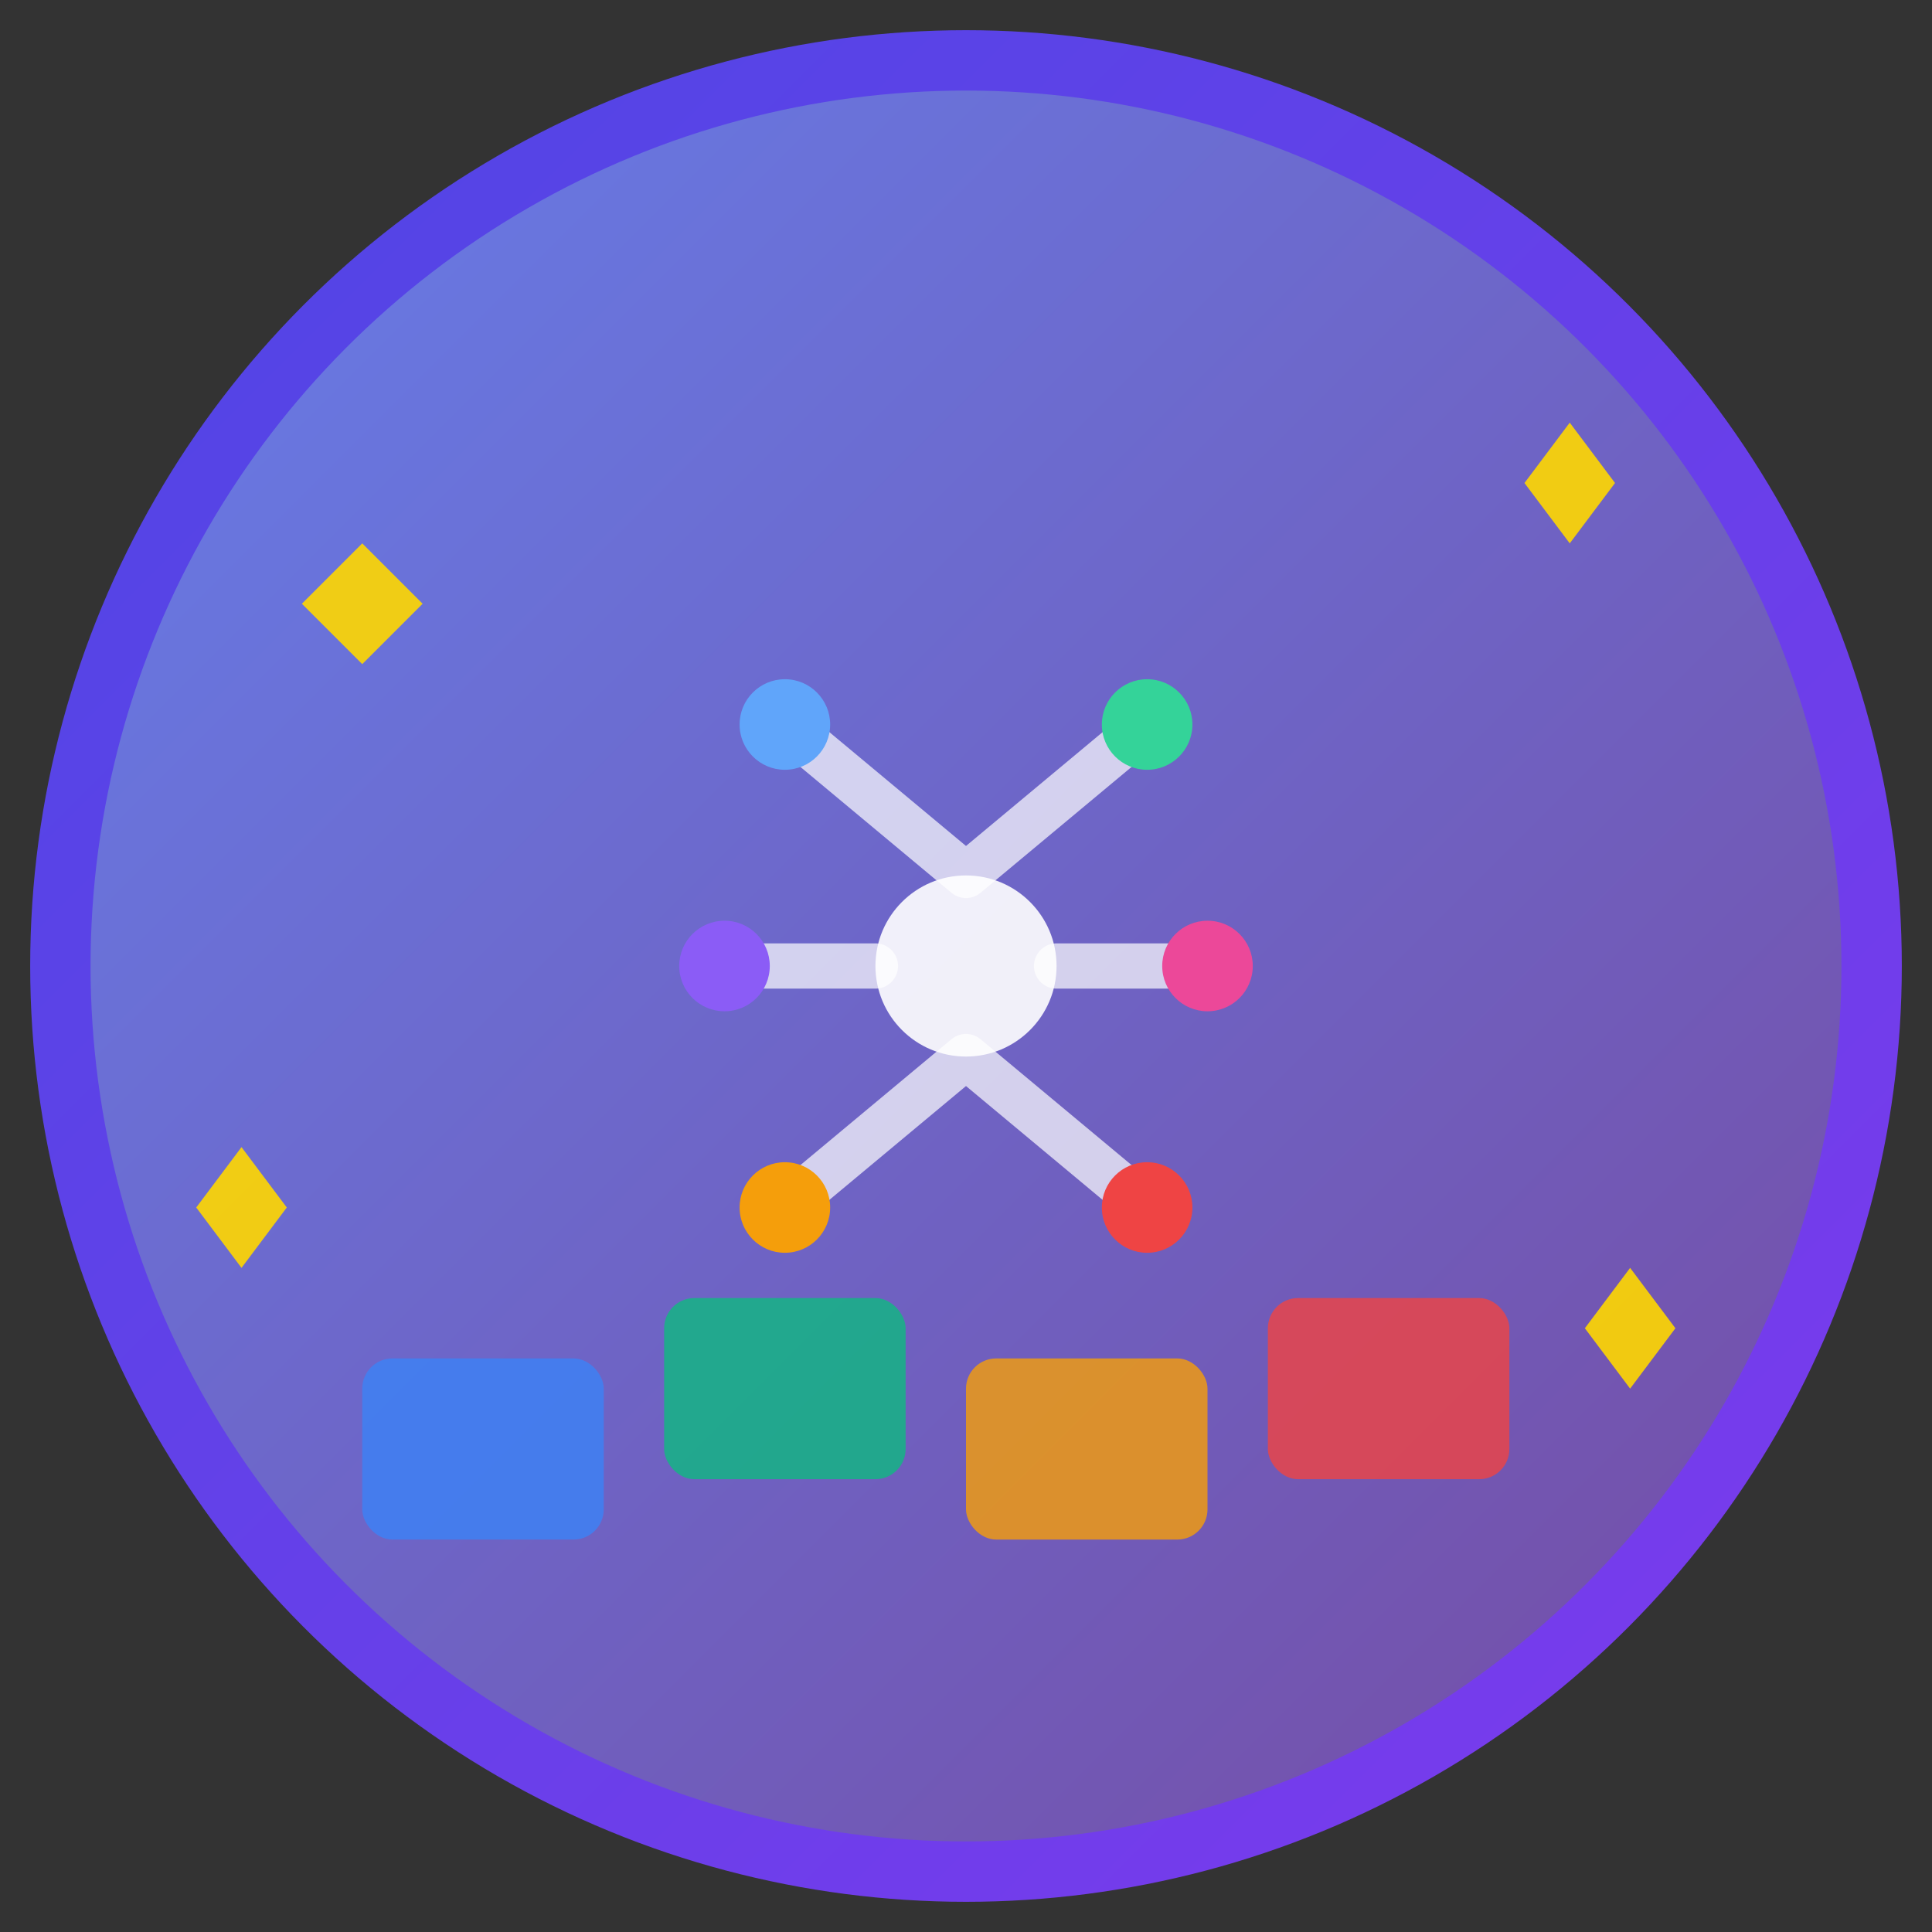 <svg width="64" height="64" viewBox="0 0 64 64" fill="none" xmlns="http://www.w3.org/2000/svg">
  <rect x="0" y="0" width="64" height="64" fill="#333333" stroke="none"/>
  <!-- Background Circle -->
  <circle cx="32" cy="32" r="30" fill="url(#gradient1)" stroke="url(#gradient2)" stroke-width="2"/>

  <!-- AI Brain/Circuit Pattern -->
  <g transform="translate(16, 16)">
    <!-- Central Core -->
    <circle cx="16" cy="16" r="3" fill="#ffffff" opacity="0.9"/>

    <!-- Neural Network Lines -->
    <path d="M16 13 L10 8 M16 13 L22 8 M16 19 L10 24 M16 19 L22 24 M13 16 L8 16 M19 16 L24 16"
          stroke="#ffffff" stroke-width="1.5" opacity="0.7" stroke-linecap="round"/>

    <!-- Connection Nodes -->
    <circle cx="10" cy="8" r="1.5" fill="#60A5FA"/>
    <circle cx="22" cy="8" r="1.5" fill="#34D399"/>
    <circle cx="10" cy="24" r="1.5" fill="#F59E0B"/>
    <circle cx="22" cy="24" r="1.5" fill="#EF4444"/>
    <circle cx="8" cy="16" r="1.5" fill="#8B5CF6"/>
    <circle cx="24" cy="16" r="1.5" fill="#EC4899"/>
  </g>

  <!-- App Building Blocks -->
  <g transform="translate(12, 45)">
    <!-- Stack of building blocks representing generated apps -->
    <rect x="0" y="0" width="8" height="6" rx="1" fill="#3B82F6" opacity="0.8"/>
    <rect x="10" y="-2" width="8" height="6" rx="1" fill="#10B981" opacity="0.8"/>
    <rect x="20" y="0" width="8" height="6" rx="1" fill="#F59E0B" opacity="0.8"/>
    <rect x="30" y="-2" width="8" height="6" rx="1" fill="#EF4444" opacity="0.8"/>
  </g>

  <!-- Magic Sparkles -->
  <g opacity="0.9">
    <path d="M12 18 L14 20 L12 22 L10 20 Z" fill="#FFD700"/>
    <path d="M52 14 L53.5 16 L52 18 L50.5 16 Z" fill="#FFD700"/>
    <path d="M8 38 L9.5 40 L8 42 L6.5 40 Z" fill="#FFD700"/>
    <path d="M54 42 L55.5 44 L54 46 L52.5 44 Z" fill="#FFD700"/>
  </g>

  <!-- Gradients -->
  <defs>
    <linearGradient id="gradient1" x1="0%" y1="0%" x2="100%" y2="100%">
      <stop offset="0%" style="stop-color:#667EEA;stop-opacity:1" />
      <stop offset="100%" style="stop-color:#764BA2;stop-opacity:1" />
    </linearGradient>
    <linearGradient id="gradient2" x1="0%" y1="0%" x2="100%" y2="100%">
      <stop offset="0%" style="stop-color:#4F46E5;stop-opacity:1" />
      <stop offset="100%" style="stop-color:#7C3AED;stop-opacity:1" />
    </linearGradient>
  </defs>
</svg>